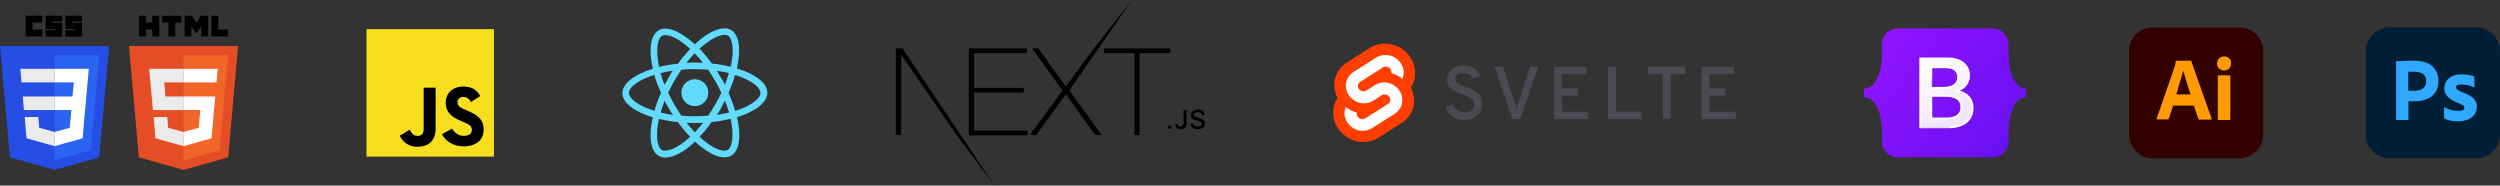 <?xml version="1.0" encoding="utf-8"?>
<!-- Generator: Adobe Illustrator 24.1.2, SVG Export Plug-In . SVG Version: 6.00 Build 0)  -->
<svg version="1.1" id="Layer_1" xmlns="http://www.w3.org/2000/svg" xmlns:xlink="http://www.w3.org/1999/xlink" x="0px" y="0px"
	 viewBox="0 0 1337.7 99.3" style="enable-background:new 0 0 1337.7 99.3;" xml:space="preserve">
<rect x="0" y="0" width="1337.7" height="99.3" fill="#333333" stroke="none"/>
<style type="text/css">
	.st0{fill:#4A4A55;}
	.st1{fill:#FF3E00;}
	.st2{fill:#FFFFFF;}
	.st3{fill:#264DE4;}
	.st4{fill:#2965F1;}
	.st5{fill:#EBEBEB;}
	.st6{fill:#E44D26;}
	.st7{fill:#F16529;}
	.st8{fill:#F7DF1E;}
	.st9{display:none;}
	.st10{display:inline;fill:url(#SVGID_1_);}
	.st11{display:inline;fill:url(#SVGID_2_);}
	.st12{fill:#61DAFB;}
	.st13{fill:url(#SVGID_3_);}
	.st14{fill:url(#SVGID_4_);stroke:#FFFFFF;}
	.st15{fill:#330000;}
	.st16{fill:#FF9A00;}
	.st17{fill:#001E36;}
	.st18{fill:#31A8FF;}
</style>
<g>
	<g>
		<path class="st0" d="M783.6,64.1c-2.3,0.1-4.5-0.6-6.4-1.8c-1.8-1.2-3.1-2.9-3.8-5l3.9-1.4c0.5,1.3,1.4,2.3,2.6,3.1
			c1.1,0.8,2.5,1.2,3.9,1.1c1.3,0.1,2.6-0.3,3.7-1.1c0.9-0.8,1.5-2,1.4-3.2c0-0.6-0.1-1.1-0.4-1.6c-0.2-0.4-0.5-0.9-0.9-1.2
			c-0.4-0.4-0.9-0.7-1.5-1c-0.7-0.3-1.2-0.6-1.7-0.8c-0.4-0.2-1.1-0.4-1.9-0.7c-1.1-0.4-1.9-0.7-2.4-0.9c-0.7-0.3-1.4-0.7-2.1-1.1
			c-0.7-0.4-1.4-0.9-2-1.5c-0.5-0.6-0.9-1.2-1.2-1.9c-1.1-2.8-0.4-5.9,1.9-7.9c1.8-1.5,4.2-2.3,6.5-2.1c2-0.1,4,0.4,5.7,1.5
			c1.4,1,2.5,2.4,3,4l-3.8,1.3c-0.4-0.9-1-1.6-1.9-2.1c-1-0.6-2.1-0.8-3.3-0.8c-1.1-0.1-2.2,0.2-3.1,0.9c-0.8,0.6-1.2,1.5-1.1,2.5
			c0,0.7,0.3,1.4,0.9,1.9c0.5,0.5,1.2,0.9,1.8,1.2s1.6,0.6,2.9,1.1c0.8,0.3,1.4,0.5,1.8,0.7c0.4,0.1,1,0.4,1.7,0.7
			c0.6,0.3,1.2,0.6,1.7,0.9c0.5,0.4,1,0.7,1.4,1.1c0.5,0.4,0.9,0.9,1.2,1.5s0.6,1.2,0.7,1.8c0.2,0.7,0.3,1.5,0.3,2.3
			c0.1,2.4-0.9,4.6-2.7,6.1C788.5,63.4,786.1,64.2,783.6,64.1z M809.3,63.7l-9.6-28h4.5l6.4,19.5c0.4,1.1,0.6,2.1,0.9,3.2
			c0.2-1.1,0.5-2.2,0.9-3.2l6.3-19.5h4.4l-9.6,28H809.3z M831.5,63.7v-28h17.4v3.9h-13.2v7.7h8.5v3.9h-8.5v8.6h14.1v3.9L831.5,63.7z
			 M860.4,63.7v-28h4.2v24h13.7v4H860.4z M893.9,39.6v24h-4.2v-24h-7.9v-4h20v4H893.9z M910.5,63.7v-28h17.4v3.9h-13.2v7.7h8.5v3.9
			h-8.5v8.6h14.1v3.9L910.5,63.7z"/>
		<g>
			<path class="st1" d="M754.4,30.3c-4.9-7-14.5-9.1-21.5-4.6l-12.3,7.8c-3.3,2.1-5.7,5.5-6.4,9.4c-0.6,3.2-0.1,6.6,1.5,9.5
				c-1,1.6-1.8,3.4-2.1,5.3c-0.7,4,0.2,8.1,2.6,11.3c4.9,7,14.5,9.1,21.5,4.6l12.3-7.8c3.3-2.1,5.7-5.5,6.4-9.4
				c0.6-3.2,0.1-6.6-1.5-9.5c1-1.6,1.8-3.4,2.1-5.3C757.6,37.6,756.7,33.6,754.4,30.3"/>
			<path class="st2" d="M731.6,69.7c-4,1-8.1-0.5-10.5-3.9c-1.4-2-2-4.4-1.5-6.8c0.1-0.4,0.2-0.8,0.3-1.1l0.2-0.7l0.6,0.5
				c1.5,1.1,3.1,1.9,4.8,2.4l0.5,0.1v0.5c-0.1,0.6,0.1,1.3,0.5,1.8c0.7,1,2,1.5,3.1,1.2c0.3-0.1,0.5-0.2,0.8-0.3l12.3-7.8
				c0.6-0.4,1-1,1.2-1.7c0.1-0.7,0-1.5-0.5-2.1c-0.7-1-2-1.5-3.1-1.2c-0.3,0.1-0.5,0.2-0.8,0.3l-4.7,3c-0.8,0.5-1.6,0.9-2.5,1.1
				c-4,1-8.1-0.5-10.5-3.9c-1.4-2-2-4.4-1.5-6.8c0.4-2.3,1.8-4.4,3.8-5.7l12.3-7.8c0.8-0.5,1.6-0.9,2.5-1.1c4-1,8.1,0.5,10.5,3.9
				c1.4,2,2,4.4,1.5,6.8c-0.1,0.4-0.2,0.8-0.3,1.1l-0.2,0.7l-0.6-0.5c-1.5-1.1-3.1-1.9-4.8-2.4l-0.5-0.1v-0.5
				c0.1-0.6-0.1-1.3-0.5-1.8c-0.7-1-2-1.5-3.1-1.2c-0.3,0.1-0.5,0.2-0.8,0.3l-12.3,7.8c-0.6,0.4-1,1-1.2,1.7c-0.1,0.7,0,1.5,0.5,2.1
				c0.7,1,2,1.5,3.1,1.2c0.3-0.1,0.5-0.2,0.8-0.3l4.7-3c0.8-0.5,1.6-0.9,2.5-1.1c4-1,8.1,0.5,10.5,3.9c1.4,2,2,4.4,1.5,6.8
				c-0.4,2.3-1.8,4.4-3.8,5.7l-12.3,7.8C733.4,69,732.5,69.4,731.6,69.7"/>
		</g>
	</g>
	<g>
		<g>
			<polygon class="st3" points="29.2,90.9 5.3,84.2 0,24.6 58.4,24.6 53.1,84.2 			"/>
			<polygon class="st4" points="48.5,80.4 53.1,29.5 29.2,29.5 29.2,85.8 			"/>
			<polygon class="st5" points="12.2,51.6 12.8,58.9 29.2,58.9 29.2,51.6 			"/>
			<polygon class="st5" points="10.9,36.8 11.5,44.1 29.2,44.1 29.2,36.8 29.2,36.8 			"/>
			<polygon class="st5" points="29.2,70.6 29.2,70.6 21,68.4 20.5,62.6 16.5,62.6 13.2,62.6 14.2,74 29.2,78.2 29.2,78.2 			"/>
			<path d="M13.7,8.4h8.9v3.7h-5.2v3.7h5.2v3.7h-8.9C13.7,19.5,13.7,8.4,13.7,8.4z"/>
			<path d="M24.4,8.4h8.9v3.2h-5.2v0.6h5.2v7.4h-8.9v-3.4h5.2v-0.6h-5.2C24.4,15.6,24.4,8.4,24.4,8.4z"/>
			<path d="M35,8.4h8.9v3.2h-5.2v0.6h5.2v7.4H35v-3.4h5.2v-0.6H35V8.4z"/>
			<polygon class="st2" points="46.2,51.6 47.5,36.8 29.2,36.8 29.2,44.1 39.5,44.1 38.8,51.6 29.2,51.6 29.2,58.9 38.2,58.9 
				37.3,68.4 29.2,70.6 29.2,78.2 44.2,74 44.3,72.8 46,53.6 			"/>
		</g>
		<g>
			<polygon class="st6" points="127.4,24.6 122.1,84.2 98.2,90.9 74.3,84.2 69,24.6 			"/>
			<polygon class="st7" points="98.2,85.8 117.5,80.4 122.1,29.5 98.2,29.5 			"/>
			<polygon class="st5" points="87.9,44.1 98.2,44.1 98.2,36.8 98.2,36.8 79.9,36.8 80,38.8 81.8,58.9 98.2,58.9 98.2,51.6 
				88.5,51.6 			"/>
			<polygon class="st5" points="89.5,62.6 85.5,62.6 82.2,62.6 83.2,74 98.2,78.2 98.2,78.2 98.2,70.6 98.2,70.6 90,68.4 			"/>
			<path d="M74.4,8.4h3.7v3.7h3.4V8.4h3.7v11.1h-3.7v-3.7h-3.4v3.7h-3.7V8.4L74.4,8.4z"/>
			<path d="M90.1,12.1h-3.3V8.4h10.3v3.7h-3.3v7.4h-3.7V12.1L90.1,12.1z"/>
			<path d="M98.8,8.4h3.9l2.4,3.9l2.4-3.9h3.9v11.1h-3.7V14l-2.6,4H105l-2.6-4v5.5h-3.6V8.4z"/>
			<path d="M113.1,8.4h3.7v7.4h5.2v3.7h-8.9L113.1,8.4z"/>
			<polygon class="st2" points="98.2,58.9 107.2,58.9 106.3,68.4 98.2,70.6 98.2,78.2 113.2,74 113.3,72.8 115,53.6 115.2,51.6 
				113.2,51.6 98.2,51.6 			"/>
			<polygon class="st2" points="98.2,44.1 98.2,44.1 115.8,44.1 115.8,44.1 115.8,44.1 116,42.5 116.3,38.8 116.5,36.8 98.2,36.8 
				98.2,41.3 			"/>
		</g>
	</g>
	<g>
		<rect x="196.1" y="15.6" class="st8" width="68.2" height="68.2"/>
		<path d="M241.9,68.8c1.4,2.2,3.2,3.9,6.3,3.9c2.7,0,4.3-1.3,4.3-3.2c0-2.2-1.7-3-4.7-4.3l-1.6-0.7c-4.6-2-7.7-4.4-7.7-9.7
			c0-4.8,3.7-8.5,9.4-8.5c4.1,0,7,1.4,9.1,5.1l-5,3.2c-1.1-2-2.3-2.7-4.1-2.7c-1.5-0.2-2.9,1-3.1,2.5c0,0.1,0,0.2,0,0.3
			c0,1.9,1.2,2.7,3.9,3.9l1.6,0.7c5.4,2.3,8.5,4.7,8.5,10.1c0,5.8-4.5,8.9-10.6,8.9c-5.9,0-9.8-2.8-11.7-6.5L241.9,68.8z
			 M219.2,69.4c1,1.8,1.9,3.3,4.1,3.3c2.1,0,3.4-0.8,3.4-4V46.9h6.4v21.9c0,6.6-3.9,9.7-9.6,9.7c-4.1,0.2-7.9-2.1-9.6-5.9
			L219.2,69.4z"/>
	</g>
	<g>
		<g>
			<path d="M518.3,25.9h31.2v2.5h-28.3V47h26.6v2.5h-26.6v20.4h28.7v2.5h-31.5V25.9H518.3z M552.3,25.9h3.3l14.7,20.4l15-20.4
				L605.7,0l-33.5,48.4l17.3,23.8H586l-15.7-21.7l-15.8,21.7h-3.4l17.4-23.8L552.3,25.9z M590.7,28.4v-2.5h35.5v2.5h-16.4v43.9H607
				V28.4H590.7z"/>
			<polygon points="479.3,25.9 482.9,25.9 532.2,99.3 511.8,72.2 482.3,29.4 482.2,72.2 479.3,72.2 			"/>
		</g>
		<path d="M625.9,69c0.6,0,1-0.5,1-1c0-0.6-0.5-1-1-1c-0.6,0-1,0.5-1,1l0,0C624.9,68.6,625.3,69,625.9,69L625.9,69z M628.8,66.3
			c0,1.5,1.2,2.8,2.7,2.9c0.1,0,0.2,0,0.3,0c1.6,0.1,3-1,3.1-2.6c0-0.2,0-0.4,0-0.6v-7.1h-1.6V66c0,1.1-0.6,1.7-1.6,1.7
			c-0.8,0.1-1.4-0.5-1.5-1.3v-0.1L628.8,66.3z M637,66.2c0.1,1.8,1.6,2.9,3.8,2.9c2.4,0,3.9-1.2,3.9-3.1c0-1.5-0.8-2.3-2.9-2.8
			l-1.1-0.3c-1.3-0.3-1.8-0.7-1.8-1.4c0-0.9,0.8-1.5,2.1-1.5c1-0.1,1.9,0.5,2.1,1.5h1.5c-0.1-1.7-1.6-2.9-3.6-2.9
			c-2.2,0-3.7,1.2-3.7,3c0,1.5,0.8,2.3,2.6,2.8l1.3,0.3c1.3,0.3,1.9,0.8,1.9,1.5c0,0.9-0.9,1.5-2.2,1.5s-2.3-0.6-2.4-1.6L637,66.2z"
			/>
	</g>
	<g class="st9">
		
			<linearGradient id="SVGID_1_" gradientUnits="userSpaceOnUse" x1="997.4" y1="1947.75" x2="1046.4" y2="1947.75" gradientTransform="matrix(1 0 0 1 0 -1898)">
			<stop  offset="0" style="stop-color:#FF593D"/>
			<stop  offset="1" style="stop-color:#FF7751"/>
		</linearGradient>
		<path class="st10" d="M1021.9,25.1h-24.5v49.3h24.5c12.2,0,24.5-11,24.5-24.6S1034.2,25.1,1021.9,25.1z M1021.9,60.9
			c-6.2,0-11.2-5-11.2-11.2s5-11.2,11.2-11.2c6.2,0,11.2,5,11.2,11.2S1028.1,60.9,1021.9,60.9L1021.9,60.9z"/>
		
			<linearGradient id="SVGID_2_" gradientUnits="userSpaceOnUse" x1="1058.2" y1="1947.65" x2="1160" y2="1947.65" gradientTransform="matrix(1 0 0 1 0 -1898)">
			<stop  offset="0" style="stop-color:#FF593D"/>
			<stop  offset="1" style="stop-color:#FF7751"/>
		</linearGradient>
		<path class="st11" d="M1071.5,25.1c7.4,0,11.1,4.5,11.1,10.6v5.5c0,6.1-3.8,10.6-11.1,10.6h-11.7V25.1H1071.5z M1076.1,35.7
			c0-3.4-1.8-5.2-5.8-5.2h-4v16h4c4,0,5.8-1.8,5.8-5.2V35.7z M1103,46.9h-9.7l-1.5,5h-6.6l9.5-26.7h6.7l9.5,26.7h-6.6L1103,46.9z
			 M1094.9,41.6h6.5l-3.2-10.6L1094.9,41.6z M1131.8,25.1v5.5h-7.2v21.2h-6.6V30.6h-7.2v-5.5H1131.8z M1147.7,52.4
			c-8.1,0-12.3-5.2-12.3-12.2v-3.4c0-7,4.2-12.2,12.3-12.2s12.3,5.2,12.3,12.2v3.4C1160,47.2,1155.8,52.4,1147.7,52.4z M1147.7,30
			c-3.8,0-5.7,2.6-5.7,6.4v4.1c0,3.8,1.9,6.4,5.7,6.4s5.7-2.6,5.7-6.4v-4.1C1153.4,32.6,1151.6,30,1147.7,30L1147.7,30z
			 M1065.7,71.4c1.6,0.1,3.1-1.1,3.2-2.7c0-0.1,0-0.2,0-0.3h3.7c0,3.4-2.6,6.3-6.9,6.3c-5,0-7.5-3.2-7.5-7.4v-2.1
			c0-4.2,2.4-7.4,7.5-7.4c4.3,0,6.8,2.9,6.9,6.3h-3.7c0-1.7-1.3-3-3-3l0,0c-0.1,0-0.2,0-0.3,0c-2.4,0-3.4,1.6-3.4,3.9v2.5
			C1062.3,69.8,1063.3,71.4,1065.7,71.4z M1088.7,58.1h3.7v16.3h-3.8v-8.6l-2.6,5h-3.2l-2.5-5v8.6h-3.8V58.1h3.7l4.3,8.9
			L1088.7,58.1z M1102.9,74.7c-3.9,0-6.5-1.9-6.5-5.1v-0.4h3.8v0.3c0,1.4,0.9,2.2,2.7,2.2c1.7,0,2.7-0.7,2.7-1.9
			c0.1-0.7-0.4-1.3-1.1-1.4l-4.1-1c-2.5-0.6-3.8-1.7-3.8-4.4c0-3.2,2.3-5.1,6.2-5.1c3.7,0,6,2,6,5v0.4h-3.7V63c0-1.1-0.6-2-2.3-2
			c-1.4,0-2.3,0.5-2.3,1.7c-0.1,0.6,0.4,1.2,1,1.3l4.3,1.2c2.6,0.7,3.7,2.1,3.7,4.4C1109.6,72.6,1106.7,74.7,1102.9,74.7z"/>
	</g>
	<g>
		<path class="st12" d="M410.6,49.6c0-5.1-6.4-10-16.3-13c2.3-10.1,1.3-18.1-3.2-20.6c-1.1-0.6-2.3-0.9-3.5-0.9v3.5
			c0.6,0,1.2,0.1,1.8,0.4c2.2,1.2,3.1,5.9,2.4,12c-0.2,1.5-0.5,3.1-0.8,4.7c-3.3-0.8-6.7-1.4-10.1-1.7c-2-2.8-4.2-5.4-6.6-7.9
			c5.2-4.8,10-7.4,13.3-7.4v-3.5l0,0c-4.4,0-10.1,3.1-15.8,8.5c-5.8-5.3-11.5-8.4-15.8-8.4v3.5c3.3,0,8.1,2.6,13.3,7.4
			c-2.4,2.5-4.5,5.1-6.5,7.9c-3.4,0.3-6.8,0.9-10.1,1.7c-0.4-1.6-0.6-3.1-0.8-4.6c-0.7-6,0.2-10.7,2.3-12c0.6-0.3,1.2-0.4,1.8-0.4
			v-3.5l0,0c-1.2,0-2.5,0.3-3.6,0.9c-4.4,2.6-5.4,10.6-3.1,20.6c-9.8,3-16.3,7.9-16.3,13s6.4,10,16.3,13
			c-2.3,10.1-1.3,18.1,3.2,20.6c1.1,0.6,2.3,0.9,3.6,0.9c4.4,0,10.1-3.1,15.8-8.5c5.8,5.3,11.5,8.4,15.8,8.4c1.2,0,2.5-0.3,3.6-0.9
			c4.4-2.6,5.4-10.6,3.1-20.6C404.2,59.7,410.6,54.8,410.6,49.6z M390,39.1c-0.6,2-1.3,4.1-2.1,6.3c-0.6-1.3-1.3-2.5-2.1-3.8
			c-0.7-1.3-1.5-2.5-2.3-3.7C385.7,38.2,387.9,38.6,390,39.1z M382.7,55.9c-1.2,2.1-2.5,4.2-3.8,6c-2.4,0.2-4.7,0.3-7.2,0.3
			c-2.4,0-4.8-0.1-7.1-0.3c-1.3-1.9-2.6-3.9-3.8-6c-1.2-2.1-2.3-4.2-3.3-6.3c1-2.1,2.1-4.2,3.3-6.3c1.2-2.1,2.5-4.2,3.8-6
			c2.4-0.2,4.7-0.3,7.2-0.3c2.4,0,4.8,0.1,7.1,0.3c1.3,1.9,2.6,3.9,3.8,6c1.2,2.1,2.3,4.2,3.3,6.3C385,51.8,383.9,53.9,382.7,55.9z
			 M387.9,53.9c0.9,2.1,1.6,4.2,2.2,6.3c-2.1,0.5-4.3,0.9-6.5,1.3c0.8-1.2,1.6-2.5,2.3-3.8C386.5,56.4,387.2,55.2,387.9,53.9
			L387.9,53.9z M371.8,70.8c-1.6-1.6-3-3.3-4.4-5.1c1.4,0.1,2.9,0.1,4.4,0.1s3,0,4.4-0.1C374.8,67.5,373.3,69.2,371.8,70.8
			L371.8,70.8z M360,61.5c-2.2-0.3-4.4-0.7-6.5-1.3c0.6-2,1.3-4.1,2.1-6.3c0.6,1.3,1.3,2.5,2.1,3.8S359.3,60.3,360,61.5z
			 M371.7,28.5c1.6,1.6,3,3.3,4.4,5.1c-1.4-0.1-2.9-0.1-4.4-0.1s-3,0-4.4,0.1C368.7,31.8,370.2,30.1,371.7,28.5z M360,37.8
			c-0.8,1.2-1.6,2.5-2.3,3.8c-0.7,1.3-1.4,2.5-2.1,3.8c-0.9-2.1-1.6-4.2-2.2-6.3C355.6,38.6,357.7,38.2,360,37.8L360,37.8z
			 M345.7,57.7c-5.6-2.4-9.2-5.5-9.2-8s3.6-5.6,9.2-8c1.4-0.6,2.8-1.1,4.4-1.6c1,3.3,2.2,6.5,3.6,9.6c-1.4,3.1-2.6,6.3-3.5,9.6
			C348.6,58.8,347.1,58.2,345.7,57.7L345.7,57.7z M354.2,80.3c-2.2-1.2-3.1-5.9-2.4-12c0.2-1.5,0.5-3.1,0.8-4.7
			c3.3,0.8,6.7,1.4,10.1,1.7c2,2.8,4.2,5.4,6.6,7.9c-5.2,4.8-10,7.4-13.3,7.4C355.4,80.7,354.8,80.6,354.2,80.3L354.2,80.3z
			 M391.7,68.2c0.7,6-0.2,10.7-2.3,12c-0.6,0.3-1.2,0.4-1.8,0.4c-3.3,0-8.1-2.6-13.3-7.4c2.4-2.5,4.5-5.1,6.5-7.9
			c3.4-0.3,6.8-0.9,10.1-1.7C391.3,65.1,391.6,66.7,391.7,68.2L391.7,68.2z M397.8,57.7c-1.4,0.6-2.8,1.1-4.4,1.6
			c-1-3.3-2.2-6.5-3.6-9.6c1.4-3.1,2.6-6.3,3.5-9.6c1.6,0.5,3.1,1,4.4,1.6c5.6,2.4,9.2,5.5,9.2,8C407.1,52.1,403.4,55.3,397.8,57.7
			L397.8,57.7z"/>
		<circle class="st12" cx="371.8" cy="49.6" r="7.2"/>
	</g>
</g>
<g>
	
		<linearGradient id="SVGID_3_" gradientUnits="userSpaceOnUse" x1="1276.2" y1="2154.195" x2="1352.035" y2="2214.393" gradientTransform="matrix(1 0 0 1 -270 -2132)">
		<stop  offset="0" style="stop-color:#9013FE"/>
		<stop  offset="1" style="stop-color:#6610F2"/>
	</linearGradient>
	<path class="st13" d="M1007,24.2c-0.2-4.7,3.5-9,8.5-9h50.7c5,0,8.6,4.3,8.5,9c-0.2,4.5,0,10.4,1.5,15.1c1.5,4.8,4,7.8,8,8.2v4.4
		c-4.1,0.4-6.6,3.4-8,8.2c-1.5,4.8-1.7,10.6-1.5,15.1c0.2,4.7-3.5,9-8.5,9h-50.7c-5,0-8.6-4.3-8.5-9c0.2-4.5,0-10.4-1.5-15.1
		c-1.5-4.8-4-7.8-8.1-8.2v-4.4c4.1-0.4,6.6-3.4,8.1-8.2C1007,34.6,1007.2,28.7,1007,24.2z"/>
	
		<linearGradient id="SVGID_4_" gradientUnits="userSpaceOnUse" x1="1299.437" y1="2166.233" x2="1316.388" y2="2194.901" gradientTransform="matrix(1 0 0 1 -270 -2132)">
		<stop  offset="0" style="stop-color:#FFFFFF"/>
		<stop  offset="1" style="stop-color:#F1E5FC"/>
	</linearGradient>
	<path class="st14" d="M1042.7,68.1c8,0,12.8-3.9,12.8-10.4c0-4.9-3.4-8.4-8.6-9v-0.2c3.8-0.6,6.7-4.1,6.7-8c0-5.6-4.4-9.2-11.1-9.2
		h-15v36.8C1027.5,68.1,1042.7,68.1,1042.7,68.1z M1033.4,36h7.8c4.2,0,6.6,1.9,6.6,5.3c0,3.6-2.8,5.7-7.9,5.7h-6.6
		C1033.4,47,1033.4,36,1033.4,36z M1033.4,63.5V51.3h7.7c5.5,0,8.4,2,8.4,6s-2.8,6.1-8.1,6.1h-8V63.5z"/>
</g>
<g id="vlpa">
	<g id="vlpb">
		<g id="vlpc">
			<g id="vlpd">
				<path class="st15" d="M1151.9,14.7h46.4c7,0,12.7,5.7,12.7,12.7v44.6c0,7-5.7,12.7-12.7,12.7h-46.4c-7,0-12.7-5.7-12.7-12.7
					V27.4C1139.2,20.3,1144.8,14.7,1151.9,14.7z"/>
			</g>
		</g>
	</g>
	<g id="vlpe">
		<g id="vlpf">
			<path class="st16" d="M1173.9,56.5h-11.1l-2.3,7c-0.1,0.3-0.3,0.4-0.6,0.4h-5.6c-0.3,0-0.4-0.2-0.3-0.5l9.6-27.7
				c0.1-0.3,0.2-0.6,0.3-1c0.1-0.6,0.2-1.3,0.2-1.9c0-0.1,0.1-0.3,0.2-0.3h0.1h7.7c0.2,0,0.4,0.1,0.4,0.2l10.9,30.8
				c0.1,0.3,0,0.5-0.3,0.5h-6.3c-0.2,0-0.4-0.1-0.5-0.3L1173.9,56.5L1173.9,56.5z M1164.5,50.5h7.6c-0.2-0.6-0.4-1.4-0.7-2.2
				c-0.3-0.8-0.5-1.7-0.8-2.6c-0.3-0.9-0.6-1.8-0.9-2.8c-0.3-0.9-0.6-1.8-0.8-2.7c-0.2-0.8-0.4-1.6-0.7-2.3h-0.1
				c-0.3,1.3-0.6,2.6-1,3.9c-0.4,1.4-0.9,2.9-1.4,4.4C1165.4,47.8,1164.9,49.2,1164.5,50.5z"/>
			<path class="st16" d="M1190,37.7c-1,0-1.9-0.4-2.7-1c-0.7-0.7-1-1.7-1-2.8c0-1,0.4-2,1.1-2.7c0.7-0.7,1.7-1,2.7-1
				c1.2,0,2.1,0.4,2.7,1c0.7,0.7,1,1.7,1,2.7c0,1-0.3,2-1,2.8C1192,37.4,1191,37.7,1190,37.7L1190,37.7z M1186.7,63.7v-23
				c0-0.3,0.1-0.4,0.4-0.4h5.9c0.3,0,0.4,0.1,0.4,0.4v23c0,0.3-0.1,0.5-0.4,0.5h-5.9C1186.8,64.1,1186.7,63.9,1186.7,63.7z"/>
		</g>
	</g>
</g>
<g id="Layer_2_1_">
	<g id="Surfaces">
		<g id="Photo_Surface">
			<g id="Outline_no_shadow">
				<path class="st17" d="M1278.6,14.7h46.4c7,0,12.7,5.7,12.7,12.7v44.6c0,7-5.7,12.7-12.7,12.7h-46.4c-7,0-12.7-5.7-12.7-12.7
					V27.4C1265.9,20.3,1271.6,14.7,1278.6,14.7z"/>
			</g>
		</g>
	</g>
	<g id="Outlined_Mnemonics_Logos">
		<g id="Ps">
			<path class="st18" d="M1282.1,63.7V33c0-0.2,0.1-0.3,0.3-0.3c0.5,0,1,0,1.7,0c0.7,0,1.5,0,2.3-0.1s1.7,0,2.6-0.1s1.8,0,2.7,0
				c2.5,0,4.5,0.3,6.2,0.9c1.5,0.5,2.9,1.3,4,2.5c1,1,1.7,2.1,2.2,3.4c0.4,1.3,0.7,2.5,0.7,3.9c0,2.6-0.6,4.7-1.8,6.4
				c-1.2,1.7-2.9,2.9-4.8,3.6c-2,0.7-4.3,1-6.7,1c-0.7,0-1.2,0-1.5,0c-0.3,0-0.7,0-1.3,0v9.6c0,0.2-0.1,0.4-0.3,0.4c0,0-0.1,0-0.1,0
				h-5.7C1282.2,64.1,1282.1,64,1282.1,63.7z M1288.6,38.4v10.1c0.4,0,0.8,0.1,1.2,0.1h1.6c1.2,0,2.3-0.2,3.4-0.5
				c1-0.3,1.8-0.8,2.5-1.6c0.6-0.7,0.9-1.8,0.9-3.1c0-0.9-0.2-1.9-0.7-2.7c-0.5-0.8-1.2-1.4-2.1-1.7c-1.1-0.4-2.3-0.6-3.5-0.6
				c-0.8,0-1.5,0-2,0C1289.2,38.3,1288.8,38.4,1288.6,38.4L1288.6,38.4z"/>
			<path class="st18" d="M1323.4,46.6c-0.9-0.5-1.9-0.8-2.9-1c-1.1-0.2-2.2-0.4-3.4-0.4c-0.6,0-1.2,0.1-1.8,0.2
				c-0.4,0.1-0.7,0.3-0.9,0.6c-0.1,0.2-0.2,0.5-0.2,0.8c0,0.3,0.1,0.5,0.3,0.8c0.3,0.3,0.6,0.6,1,0.8c0.7,0.4,1.4,0.7,2.1,1
				c1.6,0.5,3.2,1.3,4.6,2.2c1,0.6,1.8,1.5,2.4,2.5c0.5,1,0.7,2,0.7,3.1c0,1.4-0.4,2.8-1.2,4c-0.8,1.2-2,2.1-3.4,2.7
				c-1.5,0.6-3.3,1-5.4,1c-1.4,0-2.7-0.1-4.1-0.4c-1-0.2-2.1-0.5-3.1-1c-0.2-0.1-0.4-0.3-0.3-0.6v-5.2c0-0.1,0-0.2,0.1-0.3
				c0.1-0.1,0.2,0,0.3,0c1.2,0.7,2.4,1.2,3.7,1.5c1.1,0.3,2.3,0.4,3.5,0.4c1.1,0,1.9-0.1,2.5-0.4c0.5-0.2,0.8-0.7,0.8-1.3
				c0-0.4-0.2-0.8-0.7-1.2c-0.5-0.4-1.5-0.8-2.9-1.4c-1.5-0.5-2.9-1.3-4.2-2.2c-0.9-0.7-1.7-1.5-2.3-2.5c-0.5-1-0.7-2-0.7-3.1
				c0-1.3,0.4-2.5,1-3.6c0.7-1.2,1.9-2.2,3.1-2.8c1.4-0.7,3.2-1,5.3-1c1.2,0,2.5,0.1,3.7,0.3c0.9,0.1,1.8,0.4,2.6,0.7
				c0.1,0,0.2,0.1,0.3,0.3c0,0.1,0.1,0.2,0.1,0.4v4.9c0,0.1-0.1,0.2-0.1,0.3C1323.6,46.7,1323.5,46.7,1323.4,46.6z"/>
		</g>
	</g>
</g>
</svg>
